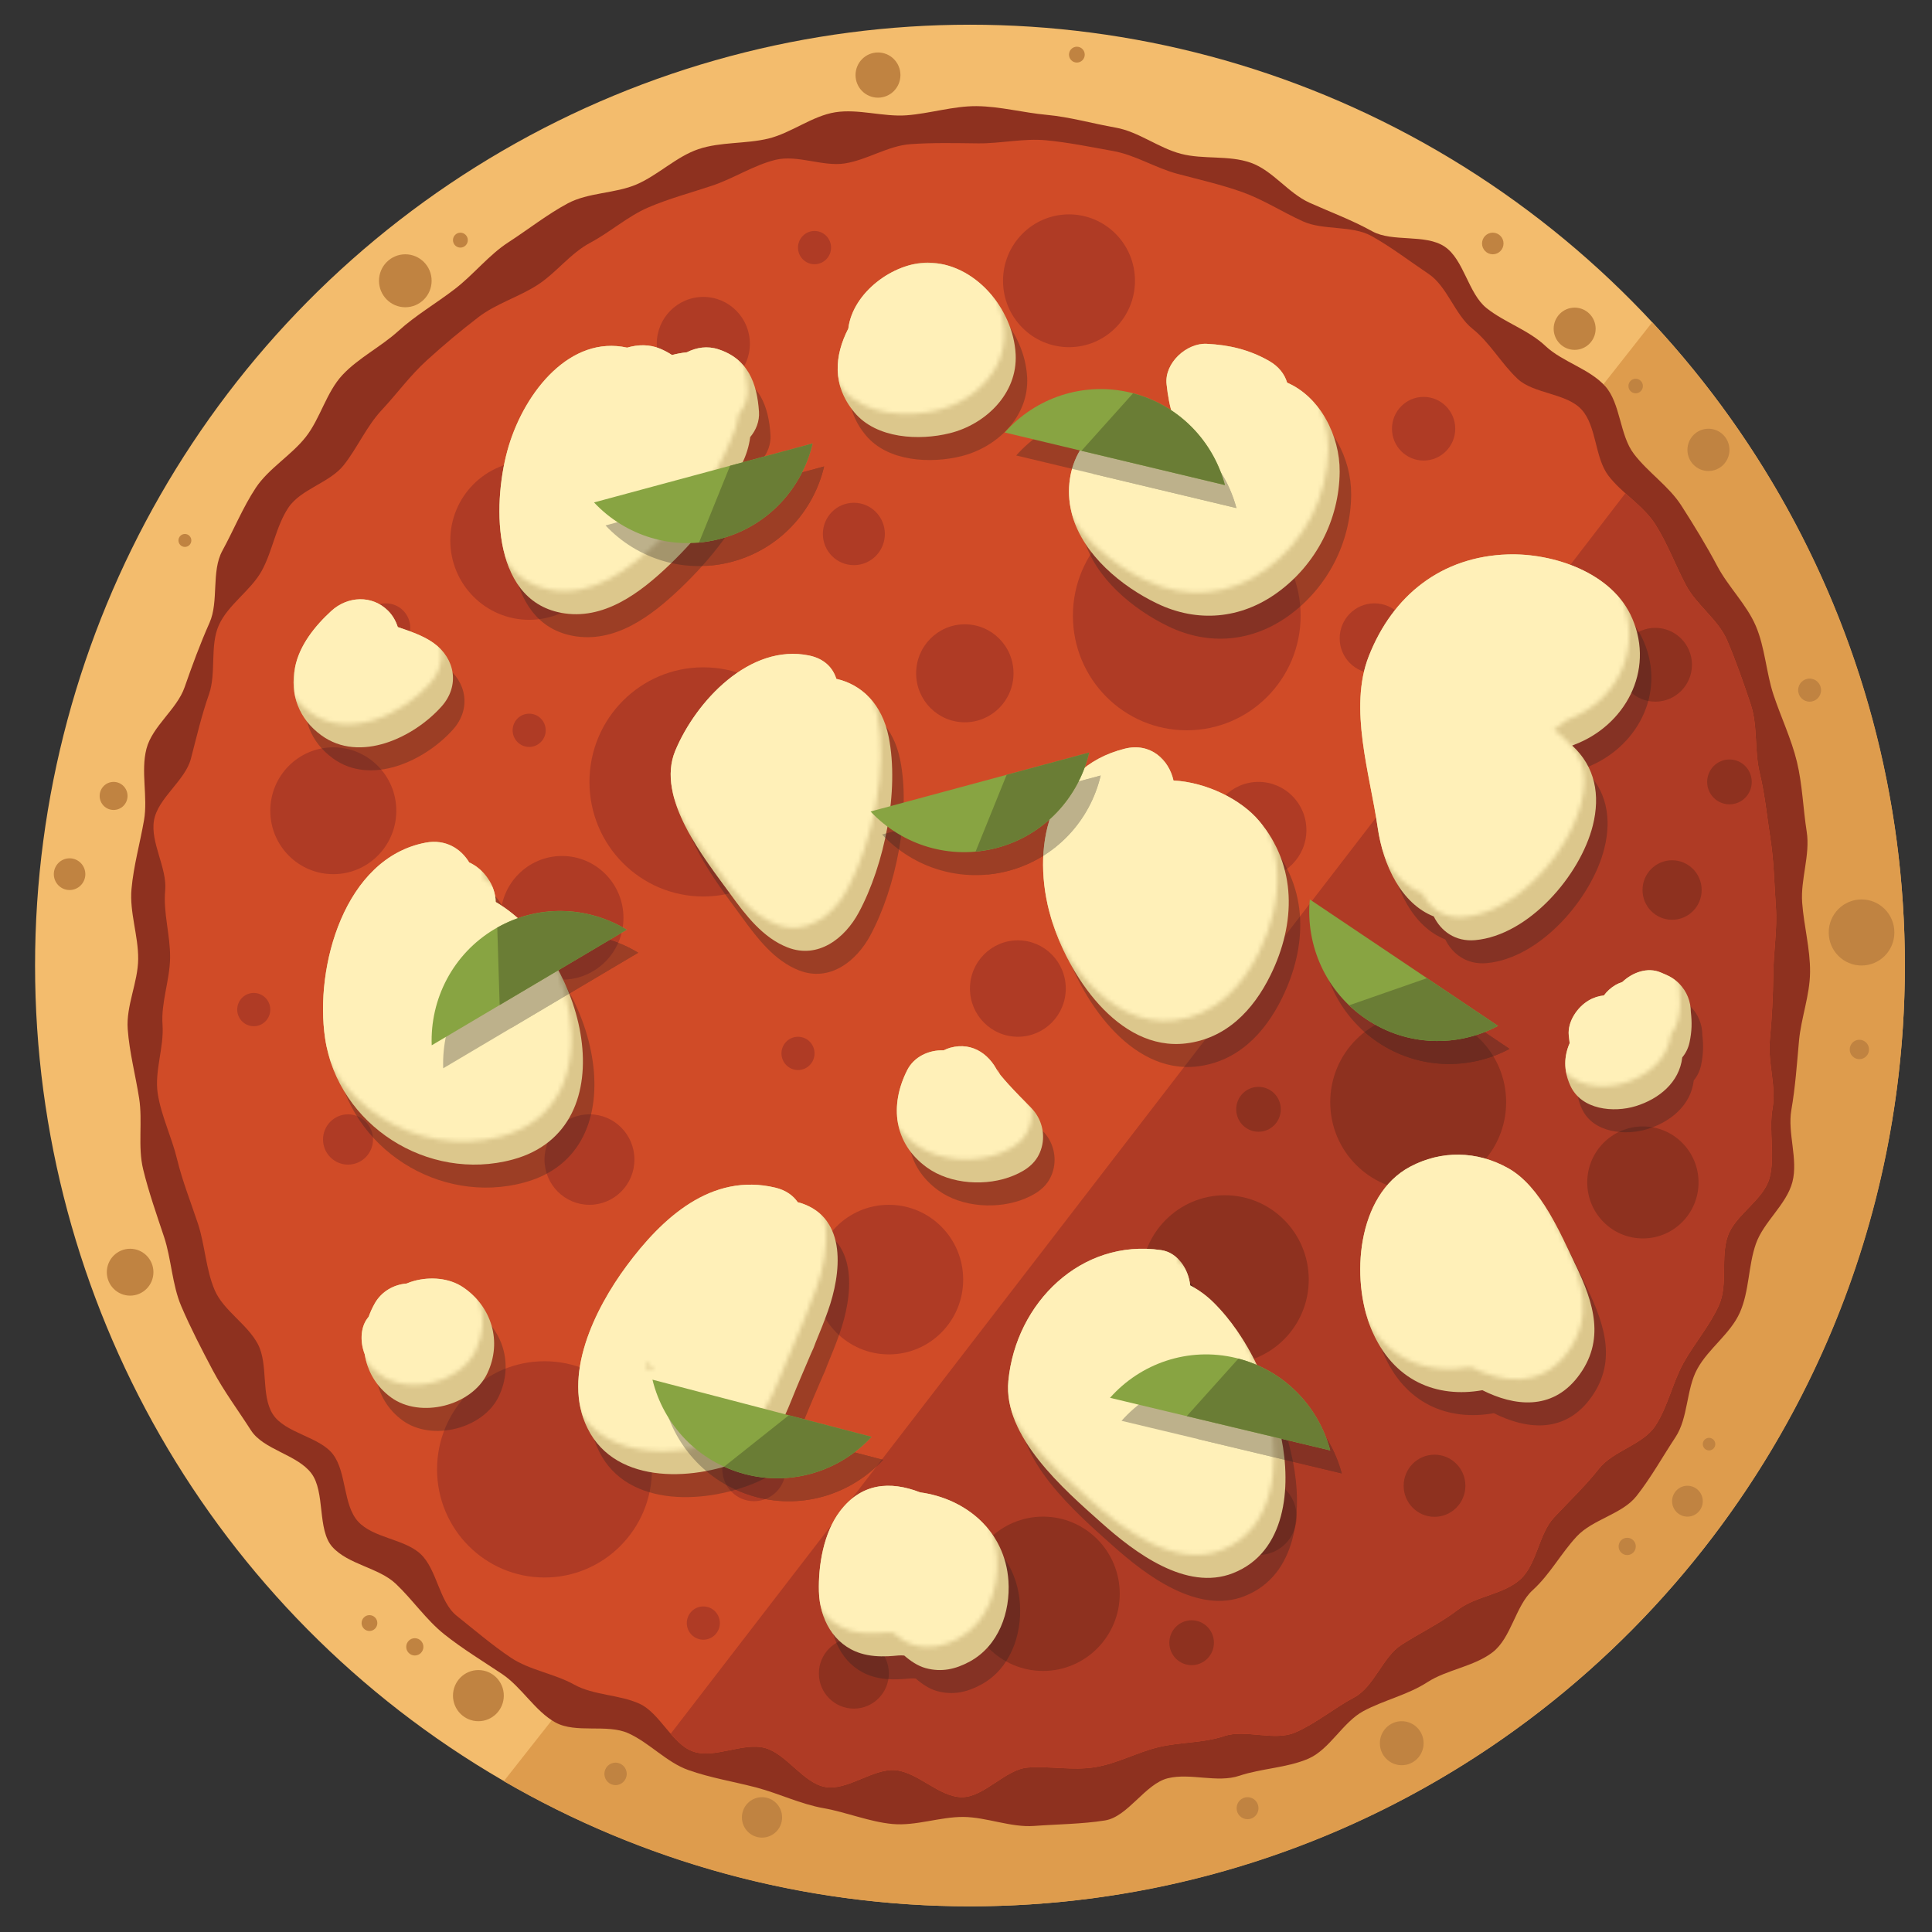 <?xml version="1.0" encoding="utf-8"?>
<!-- Generator: Adobe Illustrator 16.0.0, SVG Export Plug-In . SVG Version: 6.00 Build 0)  -->
<!DOCTYPE svg PUBLIC "-//W3C//DTD SVG 1.1//EN" "http://www.w3.org/Graphics/SVG/1.1/DTD/svg11.dtd">
<svg version="1.1" id="Ebene_1" xmlns="http://www.w3.org/2000/svg" xmlns:xlink="http://www.w3.org/1999/xlink" x="0px" y="0px"
	 width="450px" height="450px" viewBox="0 0 450 450" enable-background="new 0 0 450 450" xml:space="preserve">
<rect x="0" y="0" width="450" height="450" fill="#333333" stroke="none"/>
<g>
	<g>
		<g>
			<g>
				<ellipse fill="#F3BC6D" cx="225.923" cy="224.886" rx="217.757" ry="219.132"/>
				<path fill="#DE9C4D" d="M384.824,75.076L117.346,414.874c31.962,18.539,69.037,29.145,108.576,29.145
					c120.264,0,217.758-98.108,217.758-219.132C443.68,166.944,421.321,114.261,384.824,75.076z"/>
			</g>
			<g>
				<ellipse fill="#C08341" cx="111.427" cy="394.946" rx="5.919" ry="5.957"/>
				<ellipse fill="#C08341" cx="96.618" cy="383.583" rx="2.001" ry="2.014"/>
				<ellipse fill="#C08341" cx="86.055" cy="378.043" rx="1.835" ry="1.846"/>
				<ellipse fill="#C08341" cx="366.766" cy="76.572" rx="4.888" ry="4.918"/>
				<ellipse fill="#C08341" cx="347.698" cy="56.711" rx="2.502" ry="2.519"/>
				<ellipse fill="#C08341" cx="204.499" cy="17.485" rx="5.23" ry="5.265"/>
				<ellipse fill="#C08341" cx="250.823" cy="12.725" rx="1.834" ry="1.847"/>
				<ellipse fill="#C08341" cx="94.405" cy="65.398" rx="6.129" ry="6.167"/>
				<ellipse fill="#C08341" cx="107.235" cy="55.933" rx="1.728" ry="1.739"/>
				<ellipse fill="#C08341" cx="16.206" cy="203.611" rx="3.67" ry="3.693"/>
				<ellipse fill="#C08341" cx="26.46" cy="185.387" rx="3.247" ry="3.268"/>
				<ellipse fill="#C08341" cx="43.065" cy="125.88" rx="1.501" ry="1.51"/>
				<ellipse fill="#C08341" cx="30.308" cy="296.319" rx="5.428" ry="5.461"/>
				<ellipse fill="#C08341" cx="177.485" cy="423.307" rx="4.68" ry="4.709"/>
				<ellipse fill="#C08341" cx="143.374" cy="413.172" rx="2.601" ry="2.618"/>
				<ellipse fill="#C08341" cx="326.49" cy="406.028" rx="5.094" ry="5.127"/>
				<path fill="#C08341" d="M293.128,421.165c0,1.416-1.141,2.565-2.548,2.565c-1.41,0-2.551-1.149-2.551-2.565
					c0-1.42,1.141-2.567,2.551-2.567C291.988,418.597,293.128,419.745,293.128,421.165z"/>
				<ellipse fill="#C08341" cx="379.007" cy="360.191" rx="2.002" ry="2.015"/>
				<ellipse fill="#C08341" cx="393.036" cy="349.657" rx="3.573" ry="3.596"/>
				<ellipse fill="#C08341" cx="398.068" cy="336.365" rx="1.458" ry="1.467"/>
				<ellipse fill="#C08341" cx="433.591" cy="217.191" rx="7.647" ry="7.695"/>
				<ellipse fill="#C08341" cx="421.493" cy="160.745" rx="2.67" ry="2.686"/>
				<ellipse fill="#C08341" cx="433.083" cy="244.441" rx="2.247" ry="2.261"/>
				<ellipse fill="#C08341" cx="397.93" cy="104.784" rx="4.894" ry="4.924"/>
				<ellipse fill="#C08341" cx="380.977" cy="89.913" rx="1.685" ry="1.696"/>
			</g>
			<g>
				<path fill="#8E311F" d="M105.97,67.294c4.345-3.35,7.913-7.922,12.436-10.852c4.595-2.978,9.066-6.514,13.818-9.061
					c4.816-2.584,11.109-2.289,16.063-4.435c5.007-2.167,9.282-6.485,14.401-8.208c5.163-1.739,11.088-1.183,16.337-2.474
					c5.285-1.3,10.172-5.265,15.516-6.112c5.37-0.854,11.209,1.11,16.609,0.706c5.417-0.404,10.898-2.177,16.314-2.133
					c5.431,0.047,10.914,1.531,16.314,2.025c5.401,0.496,10.713,2.033,16.058,2.972c5.34,0.939,9.973,4.725,15.226,6.102
					c5.241,1.375,11.143,0.272,16.268,2.083c5.109,1.803,8.721,7.08,13.682,9.313c4.939,2.219,9.833,4.007,14.598,6.649
					c4.733,2.624,12.337,0.543,16.874,3.576c4.494,3.008,5.493,10.92,9.769,14.325c4.226,3.369,9.743,5.073,13.725,8.83
					c3.931,3.706,10.228,5.27,13.896,9.348c3.608,4.014,3.347,11.382,6.674,15.755c3.329,4.374,8.171,7.526,11.083,12.078
					c2.959,4.621,5.82,9.283,8.351,14.068c2.566,4.847,6.846,8.958,8.977,13.942c2.154,5.039,2.417,10.913,4.13,16.065
					c1.729,5.199,4.155,10.262,5.438,15.544c1.291,5.32,1.444,10.942,2.29,16.319c0.847,5.404-1.459,11.088-1.058,16.521
					c0.4,5.45,1.884,10.72,1.838,16.171c-0.045,5.461-2.091,10.661-2.582,16.094c-0.491,5.436-0.845,10.671-1.777,16.048
					c-0.93,5.373,1.62,11.461,0.251,16.747c-1.369,5.274-6.719,9.275-8.517,14.434c-1.794,5.138-1.509,10.993-3.728,15.987
					c-2.205,4.969-7.296,8.344-9.918,13.141c-2.607,4.763-2.068,11.332-5.082,15.896c-2.989,4.524-5.674,9.391-9.061,13.689
					c-3.347,4.255-10.19,5.404-13.923,9.413c-3.682,3.952-6.225,8.843-10.28,12.53c-3.988,3.631-4.963,11.097-9.31,14.446
					c-4.345,3.35-10.677,4.05-15.2,6.978c-4.596,2.98-10.136,4.176-14.889,6.725c-4.817,2.582-7.87,8.943-12.825,11.09
					c-5.008,2.166-10.954,2.253-16.073,3.979c-5.163,1.738-11.421-0.71-16.67,0.584c-5.285,1.299-9.302,8.979-14.646,9.829
					c-5.369,0.853-11.097,0.876-16.497,1.278c-5.417,0.403-11.058-2.046-16.474-2.094c-5.428-0.045-11.094,2.139-16.492,1.645
					c-5.402-0.496-10.744-2.751-16.088-3.69c-5.34-0.937-10.399-3.432-15.652-4.812c-5.242-1.375-10.674-2.242-15.799-4.053
					c-5.108-1.805-9.077-6.363-14.041-8.597c-4.937-2.221-12.208,0.127-16.974-2.513c-4.733-2.623-7.859-8.233-12.396-11.267
					c-4.495-3.008-9.187-5.842-13.46-9.246c-4.228-3.371-7.359-8.051-11.341-11.807c-3.929-3.707-11.063-4.461-14.73-8.542
					c-3.608-4.013-1.597-12.809-4.925-17.182s-11.142-5.451-14.054-10.002c-2.96-4.625-6.362-9.191-8.896-13.977
					c-2.565-4.848-5.19-9.912-7.319-14.897c-2.156-5.039-2.306-11.015-4.019-16.167c-1.729-5.196-3.585-10.453-4.868-15.736
					c-1.292-5.316-0.088-11.154-0.933-16.531c-0.848-5.404-2.263-10.694-2.664-16.127c-0.402-5.45,2.392-10.876,2.437-16.327
					c0.046-5.463-2.045-10.88-1.554-16.314c0.492-5.435,1.984-10.655,2.917-16.033c0.931-5.372-0.806-11.34,0.565-16.625
					c1.366-5.275,7.086-9.168,8.883-14.325c1.792-5.139,3.594-10.043,5.811-15.036c2.207-4.971,0.358-11.962,2.982-16.757
					c2.607-4.764,4.761-10.076,7.774-14.64c2.989-4.525,8.282-7.572,11.667-11.875c3.347-4.252,4.79-10.412,8.523-14.419
					c3.682-3.957,8.995-6.584,13.049-10.273C96.789,73.45,101.627,70.644,105.97,67.294z"/>
				<path fill="#D04B27" d="M315.405,395.368c-4.662,2.479-8.976,6.112-13.738,8.166c-4.841,2.084-11.606-0.823-16.527,0.829
					c-4.987,1.673-10.296,1.354-15.343,2.589c-5.103,1.25-9.691,3.856-14.83,4.668c-5.182,0.814-10.349-0.306-15.54,0.072
					c-5.228,0.381-10.23,6.962-15.439,6.905c-5.235-0.056-10.186-5.795-15.379-6.283c-5.207-0.493-11.241,4.835-16.378,3.914
					c-5.148-0.922-9.05-7.765-14.101-9.108c-5.052-1.34-11.778,2.59-16.704,0.835c-4.92-1.753-7.729-8.977-12.496-11.136
					c-4.758-2.153-10.65-1.915-15.232-4.46c-4.564-2.539-10.373-3.344-14.728-6.267c-4.334-2.906-8.503-6.477-12.609-9.752
					c-4.077-3.259-4.551-10.74-8.375-14.355c-3.792-3.581-11.103-3.712-14.621-7.636c-3.475-3.883-2.62-11.39-5.802-15.6
					c-3.142-4.155-11.207-4.914-14.038-9.378c-2.787-4.396-0.99-11.587-3.454-16.277c-2.462-4.69-8.037-7.827-10.075-12.62
					c-2.074-4.871-2.248-10.498-3.89-15.45c-1.665-5.019-3.631-9.932-4.86-15.013c-1.242-5.134-3.696-10.1-4.504-15.27
					c-0.812-5.215,1.491-10.809,1.115-16.033c-0.377-5.259,1.704-10.403,1.759-15.647c0.057-5.269-1.63-10.428-1.144-15.659
					c0.488-5.24-3.512-11.179-2.599-16.349c0.914-5.181,7.249-9.226,8.581-14.305c1.334-5.086,2.477-10.086,4.222-15.044
					c1.742-4.952,0.153-11.293,2.298-16.09c2.141-4.793,7.457-8.054,9.989-12.663c2.523-4.593,3.282-10.296,6.186-14.682
					c2.889-4.362,9.657-5.802,12.915-9.934c3.234-4.103,5.272-8.998,8.863-12.846c3.563-3.816,6.608-8.045,10.512-11.582
					c3.856-3.501,7.81-6.83,11.994-10.033c4.128-3.162,9.3-4.643,13.74-7.489c4.369-2.804,7.64-7.364,12.302-9.842
					c4.66-2.48,8.742-6.167,13.506-8.219c4.839-2.085,10-3.437,14.921-5.089c4.989-1.673,9.67-4.769,14.716-6.004
					c5.102-1.252,11.036,1.645,16.172,0.834c5.183-0.816,10.043-4.103,15.233-4.483c5.228-0.377,10.534-0.246,15.746-0.188
					c5.234,0.058,10.659-1.209,15.852-0.719c5.21,0.49,10.51,1.579,15.648,2.5c5.148,0.92,9.912,3.969,14.962,5.309
					c5.053,1.344,10.184,2.503,15.109,4.255c4.92,1.755,9.382,4.669,14.152,6.826c4.757,2.157,11.376,0.861,15.954,3.408
					c4.564,2.537,8.95,5.913,13.309,8.833c4.336,2.909,6.112,9.496,10.22,12.775c4.077,3.255,6.644,8.013,10.468,11.629
					c3.789,3.583,11.475,3.318,14.988,7.245c3.479,3.882,3.001,11.103,6.179,15.314c3.145,4.155,8.134,6.936,10.965,11.403
					c2.785,4.394,4.609,9.362,7.074,14.053c2.463,4.69,7.581,8.118,9.623,12.911c2.071,4.869,3.868,10,5.511,14.949
					c1.664,5.021,0.837,10.808,2.067,15.889c1.243,5.135,1.728,10.352,2.532,15.521c0.813,5.215,0.871,10.412,1.246,15.637
					c0.378,5.26-0.533,10.39-0.589,15.635c-0.058,5.267-0.325,10.316-0.813,15.542c-0.487,5.24,1.539,10.738,0.625,15.906
					c-0.913,5.181,0.651,11.06-0.683,16.141c-1.331,5.084-7.976,8.563-9.722,13.521c-1.742,4.955,0.077,11.337-2.068,16.138
					c-2.139,4.79-5.785,8.934-8.317,13.543c-2.522,4.593-3.629,10.204-6.532,14.591c-2.888,4.364-9.822,5.784-13.08,9.915
					c-3.236,4.103-6.909,7.56-10.502,11.408c-3.561,3.814-3.944,10.865-7.846,14.401c-3.857,3.499-10.328,3.864-14.511,7.067
					c-4.13,3.16-8.741,5.333-13.18,8.181C322.042,385.925,320.066,392.886,315.405,395.368z"/>
				<path fill="#AF3B25" d="M413.038,226.766c0.056-5.245,0.967-10.375,0.589-15.635c-0.375-5.225-0.433-10.422-1.246-15.637
					c-0.805-5.17-1.289-10.387-2.532-15.521c-1.23-5.081-0.403-10.867-2.067-15.889c-1.643-4.949-3.439-10.08-5.511-14.949
					c-2.042-4.793-7.16-8.221-9.623-12.911c-2.465-4.691-4.289-9.659-7.074-14.053c-1.804-2.846-4.478-5.007-6.997-7.274
					c-57.796,75.278-175.831,228.53-222.361,288.932c1.571,1.805,3.217,3.418,5.209,4.127c4.926,1.755,11.651-2.175,16.704-0.835
					c5.05,1.344,8.952,8.187,14.101,9.108c5.138,0.921,11.171-4.407,16.378-3.914c5.194,0.488,10.144,6.228,15.379,6.283
					c5.209,0.057,10.212-6.524,15.439-6.905c5.191-0.378,10.358,0.742,15.54-0.072c5.139-0.812,9.728-3.418,14.83-4.668
					c5.047-1.234,10.355-0.916,15.343-2.589c4.921-1.652,11.687,1.255,16.527-0.829c4.763-2.054,9.076-5.687,13.738-8.166
					c4.661-2.481,6.638-9.443,11.005-12.248c4.438-2.848,9.05-5.021,13.18-8.181c4.183-3.203,10.653-3.568,14.511-7.067
					c3.901-3.536,4.285-10.587,7.846-14.401c3.593-3.849,7.266-7.306,10.502-11.408c3.258-4.131,10.192-5.551,13.08-9.915
					c2.903-4.387,4.01-9.998,6.532-14.591c2.532-4.609,6.179-8.753,8.317-13.543c2.146-4.801,0.326-11.183,2.068-16.138
					c1.746-4.958,8.391-8.437,9.722-13.521c1.334-5.081-0.23-10.96,0.683-16.141c0.914-5.168-1.112-10.666-0.625-15.906
					C412.713,237.083,412.981,232.033,413.038,226.766z"/>
				<g>
					<ellipse fill="#AF3B25" cx="123.254" cy="125.88" rx="18.372" ry="18.485"/>
					<ellipse fill="#AF3B25" cx="163.818" cy="182.121" rx="26.521" ry="26.689"/>
					<ellipse fill="#AF3B25" cx="276.421" cy="143.411" rx="26.521" ry="26.688"/>
					<ellipse fill="#AF3B25" cx="248.989" cy="65.398" rx="15.368" ry="15.465"/>
					<path fill="#AF3B25" d="M206.101,124.369c0,4.011-3.233,7.263-7.219,7.263c-3.986,0-7.219-3.252-7.219-7.263
						c0-4.015,3.233-7.266,7.219-7.266C202.868,117.103,206.101,120.355,206.101,124.369z"/>
					<path fill="#AF3B25" d="M236.068,156.823c0,6.304-5.078,11.414-11.342,11.414c-6.263,0-11.34-5.11-11.34-11.414
						c0-6.301,5.077-11.411,11.34-11.411C230.99,145.412,236.068,150.522,236.068,156.823z"/>
					<path fill="#AF3B25" d="M92.308,188.839c0,8.158-6.569,14.771-14.675,14.771c-8.107,0-14.677-6.613-14.677-14.771
						c0-8.155,6.57-14.768,14.677-14.768C85.739,174.071,92.308,180.684,92.308,188.839z"/>
					<ellipse fill="#AF3B25" cx="89.891" cy="146.239" rx="5.671" ry="5.706"/>
					<ellipse fill="#AF3B25" cx="137.297" cy="270.085" rx="10.471" ry="10.537"/>
					<ellipse fill="#AF3B25" cx="81.061" cy="265.405" rx="5.82" ry="5.857"/>
					<path fill="#AF3B25" d="M145.214,213.778c0,7.957-6.409,14.407-14.313,14.407c-7.906,0-14.316-6.45-14.316-14.407
						c0-7.953,6.41-14.403,14.316-14.403C138.805,199.374,145.214,205.824,145.214,213.778z"/>
					<ellipse fill="#AF3B25" cx="207.032" cy="298.043" rx="17.312" ry="17.421"/>
					<ellipse fill="#AF3B25" cx="237.08" cy="230.252" rx="11.158" ry="11.228"/>
					<ellipse fill="#AF3B25" cx="293.129" cy="193.348" rx="11.158" ry="11.23"/>
					<ellipse fill="#AF3B25" cx="126.826" cy="342.244" rx="25.028" ry="25.185"/>
					<ellipse fill="#AF3B25" cx="175.616" cy="342.244" rx="7.366" ry="7.413"/>
					<ellipse fill="#AF3B25" cx="331.584" cy="99.858" rx="7.367" ry="7.414"/>
					<ellipse fill="#AF3B25" cx="320.131" cy="148.678" rx="8.095" ry="8.147"/>
					<ellipse fill="#AF3B25" cx="163.819" cy="80.071" rx="10.843" ry="10.913"/>
					<ellipse fill="#AF3B25" cx="185.869" cy="245.356" rx="3.851" ry="3.874"/>
					<ellipse fill="#AF3B25" cx="123.253" cy="170.102" rx="3.851" ry="3.874"/>
					<ellipse fill="#AF3B25" cx="189.719" cy="57.672" rx="3.851" ry="3.874"/>
					<ellipse fill="#AF3B25" cx="59.105" cy="235.152" rx="3.851" ry="3.874"/>
					<ellipse fill="#AF3B25" cx="163.818" cy="378.043" rx="3.851" ry="3.874"/>
					<ellipse fill="#8E311F" cx="242.952" cy="371.224" rx="17.859" ry="17.972"/>
					<path fill="#8E311F" d="M207.031,389.771c0,4.527-3.648,8.199-8.149,8.199s-8.15-3.672-8.15-8.199
						c0-4.531,3.648-8.203,8.15-8.203S207.031,385.24,207.031,389.771z"/>
					<ellipse fill="#8E311F" cx="277.553" cy="382.62" rx="5.193" ry="5.226"/>
					<ellipse fill="#8E311F" cx="293.129" cy="258.378" rx="5.193" ry="5.226"/>
					<ellipse fill="#8E311F" cx="402.824" cy="182.121" rx="5.192" ry="5.225"/>
					<ellipse fill="#8E311F" cx="285.308" cy="298.043" rx="19.524" ry="19.647"/>
					<ellipse fill="#8E311F" cx="293.13" cy="353.253" rx="8.878" ry="8.935"/>
					<ellipse fill="#8E311F" cx="334.128" cy="346.06" rx="7.191" ry="7.237"/>
					<ellipse fill="#8E311F" cx="330.324" cy="256.727" rx="20.485" ry="20.613"/>
					<ellipse fill="#8E311F" cx="382.661" cy="275.413" rx="12.962" ry="13.044"/>
					<ellipse fill="#8E311F" cx="389.462" cy="207.304" rx="6.888" ry="6.93"/>
					<ellipse fill="#8E311F" cx="385.548" cy="154.835" rx="8.542" ry="8.596"/>
				</g>
			</g>
			<g>
				<g>
					<g opacity="0.3">
						<path fill="#231F20" d="M177.417,107.16c1.367-1.631,2.188-3.691,2.045-5.882c-0.442-6.726-2.601-12.313-9.417-14.55
							c-2.63-0.863-5.139-0.449-7.382,0.682c-1.183,0.123-2.337,0.336-3.461,0.634c-0.841-0.556-1.773-1.059-2.817-1.493
							c-2.459-1.023-5.101-0.967-7.64-0.225c-13.148-2.906-23.693,10.065-27.573,22.9c-3.687,12.201-4.398,35.623,12.107,38.847
							c9.945,1.941,18.56-4.664,25.345-11.167c6.834-6.55,13.338-14.609,16.887-23.57
							C176.474,111.412,177.128,109.339,177.417,107.16z"/>
						<path fill="#231F20" d="M118.131,215.442c-0.033-3.866-2.711-7.649-6.169-9.212c-1.93-3.206-5.505-5.474-10.128-4.606
							c-18.906,3.557-25.922,28.923-23.432,45.592c3.024,20.237,23.931,33.57,43.708,28.215
							C149.232,268.08,138.839,227.535,118.131,215.442z"/>
						<path fill="#231F20" d="M209.674,177.018c-1.559-7.784-6.418-12.248-12.198-13.547c-0.79-2.567-2.805-4.706-6.337-5.435
							c-13.8-2.848-26.355,10.603-31.176,22.176c-4.609,11.067,6.805,25.099,12.875,33.454c3.538,4.874,7.537,10.124,13.28,12.36
							c7.104,2.771,13.339-2.103,16.577-8.118C208.715,206.723,212.182,189.528,209.674,177.018z"/>
						<path fill="#231F20" d="M302.47,94.476c-0.582-1.957-1.925-3.761-4.228-5.07c-4.604-2.618-9.244-3.704-14.502-3.969
							c-4.688-0.236-9.877,4.473-9.344,9.402c0.297,2.733,0.725,5.212,1.602,7.819c0.038,0.111,0.063,0.195,0.098,0.297
							c-3.443,0.139-7.362-0.674-10.642-0.173c-10.872,1.658-15.853,12.662-12.995,22.704c2.617,9.194,11.504,16.487,19.742,20.442
							c9.392,4.512,19.464,3.625,27.977-2.526c9.011-6.508,14.444-17.017,14.535-28.168C314.78,106.811,310.14,97.819,302.47,94.476
							z"/>
						<path fill="#231F20" d="M218.772,66.534c-7.954-0.023-17.471,6.908-18.509,15.356c-3.22,6.257-3.844,13.224,1.428,19.531
							c5.137,6.143,15.094,6.607,22.218,4.837c8.35-2.075,15.812-9.239,15.333-18.399C238.692,77.287,229.709,66.565,218.772,66.534
							z"/>
						<path fill="#231F20" d="M295.951,196.563c-4.26-5.063-12.336-9.01-19.946-9.415c-1.049-4.764-5.297-8.933-11.377-7.402
							c-18.057,4.543-21.859,23.43-17.155,39.358c3.869,13.103,15.588,31.158,31.404,29.285c9.354-1.104,15.696-7.699,19.732-15.91
							C304.521,220.458,304.811,207.088,295.951,196.563z"/>
						<path fill="#231F20" d="M195.515,310.724c3.061-8.604,4.679-21.567-6.281-25.148c-0.248-0.081-0.495-0.128-0.74-0.194
							c-1.084-1.573-2.787-2.816-5.213-3.396c-14.943-3.57-26.429,7.095-34.699,18.28c-7.338,9.93-15.1,25.532-9.053,37.777
							c6.671,13.51,25.672,12.188,37.255,6.957c5.506-2.489,8.189-8.399,10.288-13.651c1.446-3.623,3.011-7.198,4.536-10.792
							c0.406-0.829,0.764-1.673,1.051-2.531C193.662,315.612,194.638,313.188,195.515,310.724z M156.022,327.953
							c0.483,0.659,1.024,1.276,1.616,1.853h-0.012C155.739,329.741,155.843,329.44,156.022,327.953z"/>
						<path fill="#231F20" d="M301.141,340.344c-2.271-11.304-7.621-23.544-15.889-31.684c-1.652-1.626-3.465-2.909-5.354-3.896
							c-0.396-3.79-2.88-7.662-6.754-8.229c-18.589-2.731-33.85,12.237-35.598,30.45c-1.249,13.003,12.945,25.279,21.703,33.089
							c7.662,6.833,19.707,16.001,30.625,11.699C302.271,366.887,303.435,351.76,301.141,340.344z"/>
						<path fill="#231F20" d="M322.057,314.864c5.066,12.237,15.36,16.172,25.895,14.297c7.493,3.772,16.122,4.711,22.144-2.99
							c6.689-8.561,3.756-17.449-0.443-26.172c-3.595-7.469-8.122-18.333-15.735-22.575c-7.259-4.045-15.515-4.179-22.78-0.325
							C318.681,283.706,317.251,303.249,322.057,314.864z"/>
						<path fill="#231F20" d="M323.561,198.056c1.283,8.935,5.548,17.792,13.073,20.759c1.636,3.36,4.979,5.939,9.646,5.517
							c12.495-1.135,24.494-15.112,27.396-26.701c1.767-7.054,0.575-13.693-4.825-18.627c0.144-0.053,0.287-0.103,0.43-0.158
							c11.858-4.449,18.836-17.164,13.591-29.409c-4.583-10.703-18.407-15.308-29.078-14.944
							c-15.292,0.527-26.694,9.43-32.304,23.714C316.742,170.292,321.779,185.662,323.561,198.056z"/>
						<path fill="#231F20" d="M237.561,373.576c-0.784-11.729-10.06-19.19-20.554-20.618c-7.033-2.728-13.711-2.18-18.697,4.415
							c-3.792,5.016-5.051,12.544-4.888,18.67c0.169,6.353,3.403,12.415,9.694,14.393c2.054,0.646,4.28,0.787,6.423,0.695
							c0.805-0.033,1.61-0.117,2.413-0.184c0.499-0.042,0.963-0.019,1.344,0.02c1.432,1.245,3.146,2.425,4.978,2.924
							c3.712,1.007,6.978,0.271,10.297-1.537C235.285,388.693,238.047,380.855,237.561,373.576z"/>
						<path fill="#231F20" d="M242.897,263.45c-1.799-1.813-3.588-3.633-5.317-5.518c-0.657-0.716-1.285-1.458-1.906-2.208
							c-0.027-0.037-0.051-0.071-0.083-0.115c-0.442-0.627-1.158-2.4-0.077,0.349c-1.872-4.761-6.179-8.038-11.492-6.565
							c-0.53,0.146-1.051,0.356-1.554,0.613c-3.391-0.136-6.881,1.449-8.478,4.602c-4.161,8.218-3.142,17.058,4.549,22.65
							c5.53,4.022,14.043,4.494,20.237,1.904c3.119-1.303,5.576-3.101,6.525-6.564C246.185,269.36,245.253,265.822,242.897,263.45z"
							/>
						<path fill="#231F20" d="M103.653,155.117c-2.45-1.739-5.48-2.739-8.326-3.708c-0.446-1.415-1.196-2.726-2.239-3.775
							c-3.732-3.754-9.444-3.439-13.214,0c-3.797,3.468-7.478,8.014-8.483,13.221c-1.223,6.341,0.92,11.951,6.109,15.752
							c8.991,6.59,21.612,0.506,28.043-6.723C109.798,165.101,108.727,158.721,103.653,155.117z"/>
						<path fill="#231F20" d="M110.514,305.172c-3.25-2.188-7.659-2.466-11.337-1.479c-0.629,0.168-1.232,0.383-1.813,0.627
							c-2.976,0.233-5.821,1.852-7.382,4.596c-0.575,1.01-1.046,2.054-1.429,3.119c-0.116,0.154-0.238,0.307-0.352,0.462
							c-1.655,2.259-1.604,5.679-0.572,8.286c0.6,3.891,2.61,7.496,6.165,10.081c6.789,4.937,18.792,1.978,22.402-5.656
							C119.686,317.826,117.209,309.678,110.514,305.172z"/>
						<path fill="#231F20" d="M396.507,241.045c-0.02-2.393-0.914-4.776-2.698-6.561c-1.412-1.411-2.566-1.886-4.374-2.644
							c-2.988-1.246-6.457-0.048-8.867,2.229c-0.558,0.194-1.107,0.425-1.638,0.736c-1.113,0.656-1.982,1.482-2.669,2.408
							c-1.216,0.129-2.399,0.488-3.559,1.174c-2.63,1.549-4.939,4.913-4.628,8.117c0.061,0.614,0.132,1.221,0.21,1.818
							c-1.285,2.977-1.497,6.288,0.162,9.916c2.579,5.643,10.106,6.343,15.268,4.743c5.365-1.661,10.132-5.52,10.795-11.333
							c0.807-0.973,1.411-2.153,1.704-3.541C396.749,245.557,396.791,243.495,396.507,241.045z"/>
					</g>
					<g>
						<g>
							<path fill="#DCC78C" d="M174.739,101.804c1.367-1.631,2.188-3.691,2.045-5.882c-0.442-6.726-2.601-12.313-9.417-14.55
								c-2.63-0.863-5.139-0.449-7.382,0.682c-1.183,0.123-2.337,0.336-3.461,0.634c-0.841-0.556-1.773-1.059-2.817-1.493
								c-2.459-1.023-5.101-0.967-7.64-0.225c-13.148-2.906-23.693,10.065-27.573,22.9c-3.687,12.201-4.398,35.623,12.107,38.847
								c9.945,1.941,18.56-4.664,25.345-11.167c6.834-6.55,13.338-14.609,16.887-23.57
								C173.797,106.057,174.45,103.984,174.739,101.804z"/>
							<path fill="#DCC78C" d="M115.453,210.087c-0.033-3.866-2.711-7.649-6.169-9.212c-1.93-3.206-5.505-5.474-10.128-4.606
								c-18.906,3.557-25.922,28.923-23.432,45.592c3.024,20.237,23.931,33.57,43.708,28.215
								C146.554,262.724,136.161,222.18,115.453,210.087z"/>
							<path fill="#DCC78C" d="M206.996,171.663c-1.559-7.784-6.418-12.248-12.198-13.547c-0.79-2.567-2.805-4.706-6.337-5.435
								c-13.8-2.848-26.355,10.603-31.176,22.176c-4.609,11.067,6.805,25.099,12.875,33.454c3.538,4.874,7.537,10.124,13.28,12.36
								c7.104,2.771,13.339-2.103,16.577-8.118C206.037,201.368,209.505,184.173,206.996,171.663z"/>
							<path fill="#DCC78C" d="M299.792,89.121c-0.582-1.957-1.925-3.761-4.228-5.07c-4.604-2.618-9.244-3.704-14.502-3.969
								c-4.688-0.236-9.877,4.473-9.344,9.402c0.297,2.733,0.725,5.212,1.602,7.819c0.038,0.111,0.063,0.195,0.098,0.297
								c-3.443,0.139-7.362-0.674-10.642-0.173c-10.872,1.658-15.853,12.662-12.995,22.704c2.617,9.194,11.504,16.487,19.742,20.442
								c9.392,4.512,19.464,3.625,27.977-2.526c9.011-6.508,14.444-17.017,14.535-28.168
								C312.102,101.456,307.462,92.463,299.792,89.121z"/>
							<path fill="#DCC78C" d="M216.094,61.178c-7.954-0.023-17.471,6.908-18.509,15.356c-3.22,6.257-3.844,13.224,1.428,19.531
								c5.137,6.143,15.094,6.607,22.218,4.837c8.35-2.075,15.812-9.239,15.333-18.399C236.014,71.931,227.031,61.21,216.094,61.178
								z"/>
							<path fill="#DCC78C" d="M293.274,191.208c-4.26-5.063-12.336-9.01-19.946-9.415c-1.049-4.764-5.297-8.933-11.377-7.402
								c-18.057,4.543-21.859,23.43-17.155,39.358c3.869,13.103,15.588,31.158,31.404,29.285c9.354-1.104,15.696-7.699,19.732-15.91
								C301.843,215.103,302.133,201.732,293.274,191.208z"/>
							<path fill="#DCC78C" d="M192.838,305.369c3.061-8.604,4.679-21.567-6.281-25.148c-0.248-0.081-0.495-0.128-0.74-0.194
								c-1.084-1.573-2.787-2.816-5.213-3.396c-14.943-3.57-26.429,7.095-34.699,18.28c-7.338,9.93-15.1,25.532-9.053,37.777
								c6.671,13.51,25.672,12.188,37.255,6.957c5.506-2.489,8.189-8.399,10.288-13.651c1.446-3.623,3.011-7.198,4.536-10.792
								c0.406-0.829,0.764-1.673,1.051-2.531C190.984,310.257,191.961,307.833,192.838,305.369z M153.344,322.597
								c0.483,0.659,1.024,1.276,1.616,1.853h-0.012C153.061,324.385,153.165,324.085,153.344,322.597z"/>
							<path fill="#DCC78C" d="M298.463,334.988c-2.271-11.304-7.621-23.544-15.889-31.684c-1.652-1.626-3.465-2.909-5.354-3.896
								c-0.396-3.79-2.88-7.662-6.754-8.229c-18.589-2.731-33.85,12.237-35.598,30.45c-1.249,13.003,12.945,25.279,21.703,33.089
								c7.662,6.833,19.707,16.001,30.625,11.699C299.593,361.532,300.757,346.404,298.463,334.988z"/>
							<path fill="#DCC78C" d="M319.379,309.509c5.066,12.237,15.36,16.172,25.895,14.297c7.493,3.772,16.122,4.711,22.144-2.99
								c6.689-8.561,3.756-17.449-0.443-26.172c-3.595-7.469-8.122-18.333-15.735-22.575c-7.259-4.045-15.515-4.179-22.78-0.325
								C316.003,278.35,314.573,297.893,319.379,309.509z"/>
							<path fill="#DCC78C" d="M320.883,192.701c1.283,8.935,5.548,17.792,13.073,20.759c1.636,3.36,4.979,5.939,9.646,5.517
								c12.495-1.135,24.494-15.112,27.396-26.701c1.767-7.054,0.575-13.693-4.825-18.627c0.144-0.053,0.287-0.103,0.43-0.158
								c11.858-4.449,18.836-17.164,13.591-29.409c-4.583-10.703-18.407-15.308-29.078-14.944
								c-15.292,0.527-26.694,9.43-32.304,23.714C314.065,164.936,319.101,180.306,320.883,192.701z"/>
							<path fill="#DCC78C" d="M234.883,368.22c-0.784-11.729-10.06-19.19-20.554-20.618c-7.033-2.728-13.711-2.18-18.697,4.415
								c-3.792,5.016-5.051,12.544-4.888,18.67c0.169,6.353,3.403,12.415,9.694,14.393c2.054,0.646,4.28,0.787,6.423,0.695
								c0.805-0.033,1.61-0.117,2.413-0.184c0.499-0.042,0.963-0.019,1.344,0.02c1.432,1.245,3.146,2.425,4.978,2.924
								c3.712,1.007,6.978,0.271,10.297-1.537C232.608,383.338,235.369,375.5,234.883,368.22z"/>
							<path fill="#DCC78C" d="M240.219,258.094c-1.799-1.813-3.588-3.633-5.317-5.518c-0.657-0.716-1.285-1.458-1.906-2.208
								c-0.027-0.037-0.051-0.071-0.083-0.115c-0.442-0.627-1.158-2.4-0.077,0.349c-1.872-4.761-6.179-8.038-11.492-6.565
								c-0.53,0.146-1.051,0.356-1.554,0.613c-3.391-0.136-6.881,1.449-8.478,4.602c-4.161,8.218-3.142,17.058,4.549,22.65
								c5.53,4.022,14.043,4.494,20.237,1.904c3.119-1.303,5.576-3.101,6.525-6.564
								C243.507,264.005,242.575,260.467,240.219,258.094z"/>
							<path fill="#DCC78C" d="M100.975,149.761c-2.45-1.739-5.48-2.739-8.326-3.708c-0.446-1.415-1.196-2.726-2.239-3.775
								c-3.732-3.754-9.444-3.439-13.214,0c-3.797,3.468-7.478,8.014-8.483,13.221c-1.223,6.341,0.92,11.951,6.109,15.752
								c8.991,6.59,21.612,0.506,28.043-6.723C107.12,159.745,106.049,153.365,100.975,149.761z"/>
							<path fill="#DCC78C" d="M107.836,299.816c-3.25-2.188-7.659-2.466-11.337-1.479c-0.629,0.168-1.232,0.383-1.813,0.627
								c-2.976,0.233-5.821,1.852-7.382,4.596c-0.575,1.01-1.046,2.054-1.429,3.119c-0.116,0.154-0.238,0.307-0.352,0.462
								c-1.655,2.259-1.604,5.679-0.572,8.286c0.6,3.891,2.61,7.496,6.165,10.081c6.789,4.937,18.792,1.978,22.402-5.656
								C117.008,312.47,114.531,304.323,107.836,299.816z"/>
							<path fill="#DCC78C" d="M393.829,235.689c-0.02-2.393-0.914-4.776-2.698-6.561c-1.412-1.411-2.566-1.886-4.374-2.644
								c-2.988-1.246-6.457-0.048-8.867,2.229c-0.558,0.194-1.107,0.425-1.638,0.736c-1.113,0.656-1.982,1.482-2.669,2.408
								c-1.216,0.129-2.399,0.488-3.559,1.174c-2.63,1.549-4.939,4.913-4.628,8.117c0.061,0.614,0.132,1.221,0.21,1.818
								c-1.285,2.977-1.497,6.288,0.162,9.916c2.579,5.643,10.106,6.343,15.268,4.743c5.365-1.661,10.132-5.52,10.795-11.333
								c0.807-0.973,1.411-2.153,1.704-3.541C394.072,240.202,394.114,238.139,393.829,235.689z"/>
						</g>
					</g>
				</g>
				<defs>
					<filter id="Adobe_OpacityMaskFilter" filterUnits="userSpaceOnUse" x="68.378" y="61.178" width="325.625" height="327.811">
						<feColorMatrix  type="matrix" values="1 0 0 0 0  0 1 0 0 0  0 0 1 0 0  0 0 0 1 0"/>
					</filter>
				</defs>
				<mask maskUnits="userSpaceOnUse" x="68.378" y="61.178" width="325.625" height="327.811" id="SVGID_1_">
					<g filter="url(#Adobe_OpacityMaskFilter)">
						<g>
							<path fill="#FFFFFF" d="M172.071,96.432c1.367-1.632,2.188-3.691,2.043-5.881c-0.443-6.726-2.6-12.313-9.418-14.551
								c-2.628-0.862-5.139-0.448-7.38,0.682c-1.184,0.123-2.337,0.336-3.46,0.635c-0.842-0.556-1.774-1.06-2.818-1.493
								c-2.461-1.022-5.102-0.968-7.641-0.225c-13.148-2.907-23.692,10.065-27.573,22.899c-3.687,12.201-4.397,35.624,12.109,38.847
								c9.944,1.942,18.559-4.664,25.344-11.167c6.835-6.55,13.338-14.608,16.886-23.569
								C171.128,100.684,171.782,98.612,172.071,96.432z"/>
							<path fill="#FFFFFF" d="M112.783,204.715c-0.033-3.867-2.711-7.648-6.168-9.213c-1.93-3.205-5.505-5.474-10.128-4.605
								c-18.907,3.557-25.923,28.923-23.432,45.591c3.024,20.238,23.931,33.572,43.708,28.215
								C143.885,257.352,133.492,216.808,112.783,204.715z"/>
							<path fill="#FFFFFF" d="M204.327,166.29c-1.56-7.783-6.419-12.248-12.198-13.546c-0.79-2.568-2.805-4.706-6.337-5.436
								c-13.799-2.849-26.356,10.603-31.175,22.177c-4.609,11.067,6.803,25.098,12.873,33.452
								c3.54,4.875,7.537,10.123,13.282,12.361c7.103,2.77,13.339-2.104,16.577-8.12C203.367,195.995,206.836,178.8,204.327,166.29z
								"/>
							<path fill="#FFFFFF" d="M297.123,83.749c-0.582-1.958-1.925-3.762-4.227-5.071c-4.605-2.618-9.245-3.704-14.504-3.968
								c-4.688-0.237-9.876,4.472-9.343,9.401c0.297,2.733,0.725,5.212,1.602,7.82c0.037,0.109,0.063,0.193,0.098,0.297
								c-3.443,0.139-7.362-0.675-10.642-0.174c-10.871,1.658-15.854,12.662-12.995,22.704c2.616,9.194,11.503,16.486,19.742,20.442
								c9.39,4.512,19.464,3.625,27.977-2.526c9.01-6.508,14.443-17.017,14.534-28.168
								C309.431,96.083,304.792,87.091,297.123,83.749z"/>
							<path fill="#FFFFFF" d="M213.426,55.806c-7.954-0.023-17.471,6.907-18.51,15.357c-3.218,6.256-3.843,13.223,1.43,19.529
								c5.136,6.144,15.092,6.608,22.216,4.836c8.35-2.074,15.812-9.238,15.332-18.399
								C233.346,66.559,224.362,55.838,213.426,55.806z"/>
							<path fill="#FFFFFF" d="M290.605,185.835c-4.26-5.063-12.337-9.01-19.947-9.414c-1.048-4.765-5.298-8.932-11.375-7.404
								c-18.058,4.544-21.861,23.431-17.157,39.359c3.868,13.104,15.589,31.158,31.404,29.285
								c9.354-1.104,15.696-7.699,19.734-15.909C299.174,209.73,299.463,196.36,290.605,185.835z"/>
							<path fill="#FFFFFF" d="M190.169,299.997c3.061-8.604,4.679-21.567-6.282-25.148c-0.248-0.081-0.494-0.129-0.741-0.193
								c-1.084-1.574-2.787-2.818-5.214-3.397c-14.942-3.571-26.428,7.096-34.697,18.281c-7.34,9.928-15.1,25.531-9.054,37.776
								c6.671,13.51,25.673,12.188,37.256,6.957c5.505-2.49,8.189-8.4,10.288-13.651c1.446-3.623,3.009-7.198,4.534-10.792
								c0.408-0.829,0.766-1.674,1.053-2.531C188.316,304.885,189.291,302.46,190.169,299.997z M150.673,317.226
								c0.485,0.658,1.026,1.274,1.618,1.852c0,0-0.008,0-0.013,0C150.393,319.012,150.496,318.714,150.673,317.226z"/>
							<path fill="#FFFFFF" d="M295.794,329.615c-2.271-11.303-7.621-23.542-15.889-31.683c-1.653-1.626-3.464-2.908-5.353-3.896
								c-0.397-3.791-2.882-7.662-6.755-8.229c-18.588-2.73-33.85,12.237-35.6,30.45c-1.247,13.003,12.947,25.279,21.704,33.089
								c7.662,6.833,19.707,16.002,30.626,11.699C296.924,356.159,298.087,341.031,295.794,329.615z"/>
							<path fill="#FFFFFF" d="M316.711,304.136c5.065,12.237,15.359,16.172,25.894,14.296c7.494,3.772,16.122,4.712,22.143-2.991
								c6.689-8.559,3.757-17.448-0.443-26.171c-3.594-7.467-8.122-18.333-15.733-22.575c-7.26-4.045-15.515-4.178-22.782-0.325
								C313.332,272.978,311.905,292.521,316.711,304.136z"/>
							<path fill="#FFFFFF" d="M318.214,187.328c1.283,8.935,5.548,17.793,13.074,20.76c1.634,3.361,4.978,5.939,9.646,5.518
								c12.494-1.136,24.491-15.112,27.396-26.702c1.766-7.054,0.373-11.896-6.416-16.944c0.142-0.052,2.99-2.235,3.133-2.287
								c11.857-4.452,17.722-16.718,12.479-28.963c-4.584-10.703-18.406-15.309-29.077-14.944
								c-15.293,0.527-26.694,9.43-32.307,23.714C311.396,159.564,316.431,174.934,318.214,187.328z"/>
							<path fill="#FFFFFF" d="M232.214,362.849c-0.786-11.729-10.06-19.192-20.555-20.618c-7.033-2.729-13.711-2.181-18.696,4.414
								c-3.792,5.016-5.051,12.544-4.888,18.669c0.168,6.354,3.403,12.415,9.692,14.395c2.055,0.645,4.281,0.786,6.424,0.694
								c0.803-0.034,1.609-0.118,2.412-0.184c0.5-0.042,0.964-0.019,1.344,0.018c1.432,1.247,3.146,2.427,4.98,2.926
								c3.711,1.008,6.977,0.271,10.296-1.537C229.938,377.967,232.699,370.129,232.214,362.849z"/>
							<path fill="#FFFFFF" d="M237.549,252.721c-1.798-1.813-3.588-3.633-5.316-5.516c-0.658-0.717-1.286-1.459-1.906-2.209
								c-0.027-0.036-0.053-0.071-0.083-0.115c-0.442-0.627-1.16-2.4-0.077,0.349c-1.872-4.762-6.18-8.038-11.493-6.566
								c-0.53,0.147-1.049,0.357-1.555,0.613c-3.389-0.136-6.879,1.448-8.476,4.603c-4.163,8.218-3.142,17.059,4.547,22.65
								c5.531,4.021,14.042,4.493,20.238,1.905c3.119-1.305,5.578-3.102,6.524-6.567
								C240.837,258.632,239.906,255.093,237.549,252.721z"/>
							<path fill="#FFFFFF" d="M98.306,144.389c-2.45-1.74-5.482-2.739-8.326-3.709c-0.446-1.414-1.197-2.726-2.239-3.774
								c-3.732-3.754-9.445-3.439-13.214,0c-3.798,3.466-7.479,8.013-8.483,13.221c-1.224,6.34,0.92,11.951,6.109,15.752
								c8.991,6.589,21.612,0.506,28.042-6.724C104.451,154.373,103.38,147.993,98.306,144.389z"/>
							<path fill="#FFFFFF" d="M105.166,294.444c-3.249-2.188-7.658-2.467-11.335-1.479c-0.63,0.167-1.232,0.382-1.813,0.627
								c-2.976,0.232-5.821,1.852-7.382,4.596c-0.575,1.01-1.047,2.054-1.43,3.119c-0.115,0.154-0.237,0.307-0.35,0.461
								c-1.655,2.259-1.604,5.68-0.572,8.287c0.598,3.891,2.608,7.497,6.164,10.08c6.79,4.938,18.793,1.979,22.402-5.654
								C114.338,307.098,111.863,298.951,105.166,294.444z"/>
							<path fill="#FFFFFF" d="M391.159,230.317c-0.019-2.393-0.913-4.777-2.697-6.561c-1.413-1.411-2.565-1.887-4.375-2.645
								c-2.987-1.246-6.456-0.047-8.867,2.23c-0.559,0.193-1.106,0.424-1.637,0.737c-1.114,0.656-1.983,1.482-2.669,2.409
								c-1.217,0.128-2.399,0.487-3.561,1.171c-2.628,1.552-4.938,4.914-4.626,8.12c0.06,0.613,0.132,1.219,0.211,1.817
								c-1.286,2.978-1.497,6.287,0.16,9.916c2.58,5.642,10.106,6.343,15.267,4.743c5.367-1.661,10.133-5.521,10.796-11.332
								c0.808-0.975,1.412-2.154,1.704-3.543C391.404,234.829,391.445,232.767,391.159,230.317z"/>
						</g>
					</g>
				</mask>
				<g mask="url(#SVGID_1_)">
					<path fill="#FFF0B8" d="M174.739,101.804c1.367-1.631,2.188-3.691,2.045-5.882c-0.442-6.726-2.601-12.313-9.417-14.55
						c-2.63-0.863-5.139-0.449-7.382,0.682c-1.183,0.123-2.337,0.336-3.461,0.634c-0.841-0.556-1.773-1.059-2.817-1.493
						c-2.459-1.023-5.101-0.967-7.64-0.225c-13.148-2.906-23.693,10.065-27.573,22.9c-3.687,12.201-4.398,35.623,12.107,38.847
						c9.945,1.941,18.56-4.664,25.345-11.167c6.834-6.55,13.338-14.609,16.887-23.57
						C173.797,106.057,174.45,103.984,174.739,101.804z"/>
					<path fill="#FFF0B8" d="M115.453,210.087c-0.033-3.866-2.711-7.649-6.169-9.212c-1.93-3.206-5.505-5.474-10.128-4.606
						c-18.906,3.557-25.922,28.923-23.432,45.592c3.024,20.237,23.931,33.57,43.708,28.215
						C146.554,262.724,136.161,222.18,115.453,210.087z"/>
					<path fill="#FFF0B8" d="M206.996,171.663c-1.559-7.784-6.418-12.248-12.198-13.547c-0.79-2.567-2.805-4.706-6.337-5.435
						c-13.8-2.848-26.355,10.603-31.176,22.176c-4.609,11.067,6.805,25.099,12.875,33.454c3.538,4.874,7.537,10.124,13.28,12.36
						c7.104,2.771,13.339-2.103,16.577-8.118C206.037,201.368,209.505,184.173,206.996,171.663z"/>
					<path fill="#FFF0B8" d="M299.792,89.121c-0.582-1.957-1.925-3.761-4.228-5.07c-4.604-2.618-9.244-3.704-14.502-3.969
						c-4.688-0.236-9.877,4.473-9.344,9.402c0.297,2.733,0.725,5.212,1.602,7.819c0.038,0.111,0.063,0.195,0.098,0.297
						c-3.443,0.139-7.362-0.674-10.642-0.173c-10.872,1.658-15.853,12.662-12.995,22.704c2.617,9.194,11.504,16.487,19.742,20.442
						c9.392,4.512,19.464,3.625,27.977-2.526c9.011-6.508,14.444-17.017,14.535-28.168
						C312.102,101.456,307.462,92.463,299.792,89.121z"/>
					<path fill="#FFF0B8" d="M216.094,61.178c-7.954-0.023-17.471,6.908-18.509,15.356c-3.22,6.257-3.844,13.224,1.428,19.531
						c5.137,6.143,15.094,6.607,22.218,4.837c8.35-2.075,15.812-9.239,15.333-18.399C236.014,71.931,227.031,61.21,216.094,61.178z"
						/>
					<path fill="#FFF0B8" d="M293.274,191.208c-4.26-5.063-12.336-9.01-19.946-9.415c-1.049-4.764-5.297-8.933-11.377-7.402
						c-18.057,4.543-21.859,23.43-17.155,39.358c3.869,13.103,15.588,31.158,31.404,29.285c9.354-1.104,15.696-7.699,19.732-15.91
						C301.843,215.103,302.133,201.732,293.274,191.208z"/>
					<path fill="#FFF0B8" d="M192.838,305.369c3.061-8.604,4.679-21.567-6.281-25.148c-0.248-0.081-0.495-0.128-0.74-0.194
						c-1.084-1.573-2.787-2.816-5.213-3.396c-14.943-3.57-26.429,7.095-34.699,18.28c-7.338,9.93-15.1,25.532-9.053,37.777
						c6.671,13.51,25.672,12.188,37.255,6.957c5.506-2.489,8.189-8.399,10.288-13.651c1.446-3.623,3.011-7.198,4.536-10.792
						c0.406-0.829,0.764-1.673,1.051-2.531C190.984,310.257,191.961,307.833,192.838,305.369z M153.344,322.597
						c0.483,0.659,1.024,1.276,1.616,1.853h-0.012C153.061,324.385,153.165,324.085,153.344,322.597z"/>
					<path fill="#FFF0B8" d="M298.463,334.988c-2.271-11.304-7.621-23.544-15.889-31.684c-1.652-1.626-3.465-2.909-5.354-3.896
						c-0.396-3.79-2.88-7.662-6.754-8.229c-18.589-2.731-33.85,12.237-35.598,30.45c-1.249,13.003,12.945,25.279,21.703,33.089
						c7.662,6.833,19.707,16.001,30.625,11.699C299.593,361.532,300.757,346.404,298.463,334.988z"/>
					<path fill="#FFF0B8" d="M319.379,309.509c5.066,12.237,15.36,16.172,25.895,14.297c7.493,3.772,16.122,4.711,22.144-2.99
						c6.689-8.561,3.756-17.449-0.443-26.172c-3.595-7.469-8.122-18.333-15.735-22.575c-7.259-4.045-15.515-4.179-22.78-0.325
						C316.003,278.35,314.573,297.893,319.379,309.509z"/>
					<path fill="#FFF0B8" d="M320.883,192.701c1.283,8.935,5.548,17.792,13.073,20.759c1.636,3.36,4.979,5.939,9.646,5.517
						c12.495-1.135,24.494-15.112,27.396-26.701c1.767-7.054,0.575-13.693-4.825-18.627c0.144-0.053,0.287-0.103,0.43-0.158
						c11.858-4.449,18.836-17.164,13.591-29.409c-4.583-10.703-18.407-15.308-29.078-14.944
						c-15.292,0.527-26.694,9.43-32.304,23.714C314.065,164.936,319.101,180.306,320.883,192.701z"/>
					<path fill="#FFF0B8" d="M234.883,368.22c-0.784-11.729-10.06-19.19-20.554-20.618c-7.033-2.728-13.711-2.18-18.697,4.415
						c-3.792,5.016-5.051,12.544-4.888,18.67c0.169,6.353,3.403,12.415,9.694,14.393c2.054,0.646,4.28,0.787,6.423,0.695
						c0.805-0.033,1.61-0.117,2.413-0.184c0.499-0.042,0.963-0.019,1.344,0.02c1.432,1.245,3.146,2.425,4.978,2.924
						c3.712,1.007,6.978,0.271,10.297-1.537C232.608,383.338,235.369,375.5,234.883,368.22z"/>
					<path fill="#FFF0B8" d="M240.219,258.094c-1.799-1.813-3.588-3.633-5.317-5.518c-0.657-0.716-1.285-1.458-1.906-2.208
						c-0.027-0.037-0.051-0.071-0.083-0.115c-0.442-0.627-1.158-2.4-0.077,0.349c-1.872-4.761-6.179-8.038-11.492-6.565
						c-0.53,0.146-1.051,0.356-1.554,0.613c-3.391-0.136-6.881,1.449-8.478,4.602c-4.161,8.218-3.142,17.058,4.549,22.65
						c5.53,4.022,14.043,4.494,20.237,1.904c3.119-1.303,5.576-3.101,6.525-6.564C243.507,264.005,242.575,260.467,240.219,258.094z
						"/>
					<path fill="#FFF0B8" d="M100.975,149.761c-2.45-1.739-5.48-2.739-8.326-3.708c-0.446-1.415-1.196-2.726-2.239-3.775
						c-3.732-3.754-9.444-3.439-13.214,0c-3.797,3.468-7.478,8.014-8.483,13.221c-1.223,6.341,0.92,11.951,6.109,15.752
						c8.991,6.59,21.612,0.506,28.043-6.723C107.12,159.745,106.049,153.365,100.975,149.761z"/>
					<path fill="#FFF0B8" d="M107.836,299.816c-3.25-2.188-7.659-2.466-11.337-1.479c-0.629,0.168-1.232,0.383-1.813,0.627
						c-2.976,0.233-5.821,1.852-7.382,4.596c-0.575,1.01-1.046,2.054-1.429,3.119c-0.116,0.154-0.238,0.307-0.352,0.462
						c-1.655,2.259-1.604,5.679-0.572,8.286c0.6,3.891,2.61,7.496,6.165,10.081c6.789,4.937,18.792,1.978,22.402-5.656
						C117.008,312.47,114.531,304.323,107.836,299.816z"/>
					<path fill="#FFF0B8" d="M393.829,235.689c-0.02-2.393-0.914-4.776-2.698-6.561c-1.412-1.411-2.566-1.886-4.374-2.644
						c-2.988-1.246-6.457-0.048-8.867,2.229c-0.558,0.194-1.107,0.425-1.638,0.736c-1.113,0.656-1.982,1.482-2.669,2.408
						c-1.216,0.129-2.399,0.488-3.559,1.174c-2.63,1.549-4.939,4.913-4.628,8.117c0.061,0.614,0.132,1.221,0.21,1.818
						c-1.285,2.977-1.497,6.288,0.162,9.916c2.579,5.643,10.106,6.343,15.268,4.743c5.365-1.661,10.132-5.52,10.795-11.333
						c0.807-0.973,1.411-2.153,1.704-3.541C394.072,240.202,394.114,238.139,393.829,235.689z"/>
				</g>
			</g>
		</g>
	</g>
	<g>
		<g opacity="0.3">
			<path fill="#231F20" d="M154.648,326.708c2.537,10.408,10.53,19.121,21.561,21.998c11.033,2.878,22.221-0.829,29.465-8.686
				L154.648,326.708z"/>
			<path fill="#231F20" d="M186.415,334.994l-15.059,11.97c1.542,0.703,3.158,1.299,4.853,1.742
				c11.033,2.878,22.221-0.829,29.465-8.686L186.415,334.994z"/>
			<path fill="#231F20" d="M141.037,122.383c7.308,7.798,18.527,11.411,29.535,8.441c11.008-2.969,18.928-11.746,21.38-22.177
				L141.037,122.383z"/>
			<path fill="#231F20" d="M172.733,113.833l-7.236,17.885c1.688-0.154,3.384-0.438,5.076-0.895
				c11.008-2.969,18.928-11.746,21.38-22.177L172.733,113.833z"/>
			<path fill="#231F20" d="M205.452,194.367c7.308,7.799,18.527,11.411,29.536,8.442c11.008-2.969,18.927-11.746,21.379-22.176
				L205.452,194.367z"/>
			<path fill="#231F20" d="M237.149,185.819l-7.236,17.885c1.688-0.155,3.383-0.438,5.076-0.895
				c11.008-2.969,18.927-11.746,21.379-22.176L237.149,185.819z"/>
			<path fill="#231F20" d="M307.757,214.852c-1.003,10.669,3.699,21.539,13.179,27.905s21.256,6.568,30.665,1.546L307.757,214.852z"
				/>
			<path fill="#231F20" d="M335.051,233.186l-18.132,6.321c1.229,1.175,2.559,2.272,4.017,3.25
				c9.479,6.366,21.256,6.568,30.665,1.546L335.051,233.186z"/>
			<path fill="#231F20" d="M287.986,118.34c-2.751-10.354-10.918-18.895-22.007-21.545c-11.09-2.649-22.2,1.288-29.282,9.294
				L287.986,118.34z"/>
			<path fill="#231F20" d="M254.568,110.358l33.418,7.982c-2.699-10.16-10.622-18.564-21.4-21.376L254.568,110.358z"/>
			<path fill="#231F20" d="M312.517,343.187c-2.751-10.354-10.919-18.897-22.008-21.547c-11.088-2.647-22.199,1.287-29.283,9.294
				L312.517,343.187z"/>
			<path fill="#231F20" d="M279.099,335.204l33.418,7.983c-2.7-10.162-10.623-18.564-21.4-21.376L279.099,335.204z"/>
			<path fill="#231F20" d="M148.652,221.906c-9.111-5.55-20.883-6.015-30.702-0.193c-9.82,5.821-15.124,16.405-14.719,27.116
				L148.652,221.906z"/>
			<path fill="#231F20" d="M119.057,239.448l29.595-17.542c-8.941-5.445-20.441-5.98-30.149-0.495L119.057,239.448z"/>
		</g>
		<g>
			<g>
				<g>
					<path fill="#88A442" d="M151.97,321.352c2.537,10.408,10.53,19.121,21.561,21.998c11.033,2.878,22.221-0.829,29.465-8.686
						L151.97,321.352z"/>
					<path fill="#6A7D35" d="M183.737,329.638l-15.059,11.97c1.542,0.703,3.158,1.299,4.853,1.742
						c11.033,2.878,22.221-0.829,29.465-8.686L183.737,329.638z"/>
				</g>
				<g>
					<path fill="#88A442" d="M138.36,117.027c7.308,7.798,18.527,11.411,29.535,8.441c11.008-2.969,18.928-11.746,21.38-22.177
						L138.36,117.027z"/>
					<path fill="#6A7D35" d="M170.055,108.478l-7.236,17.885c1.688-0.154,3.384-0.438,5.076-0.895
						c11.008-2.969,18.928-11.746,21.38-22.177L170.055,108.478z"/>
				</g>
				<g>
					<path fill="#88A442" d="M202.775,189.012c7.308,7.799,18.527,11.411,29.536,8.442c11.008-2.969,18.927-11.746,21.379-22.176
						L202.775,189.012z"/>
					<path fill="#6A7D35" d="M234.471,180.463l-7.236,17.885c1.688-0.155,3.383-0.438,5.076-0.895
						c11.008-2.969,18.927-11.746,21.379-22.176L234.471,180.463z"/>
				</g>
				<g>
					<path fill="#88A442" d="M305.079,209.497c-1.003,10.669,3.699,21.539,13.179,27.905s21.256,6.568,30.665,1.546L305.079,209.497
						z"/>
					<path fill="#6A7D35" d="M332.373,227.831l-18.132,6.321c1.229,1.175,2.559,2.272,4.017,3.25
						c9.479,6.366,21.256,6.568,30.665,1.546L332.373,227.831z"/>
				</g>
				<g>
					<path fill="#88A442" d="M285.308,112.985c-2.751-10.354-10.918-18.895-22.007-21.545c-11.09-2.649-22.2,1.288-29.282,9.294
						L285.308,112.985z"/>
					<path fill="#6A7D35" d="M251.89,105.002l33.418,7.982c-2.699-10.16-10.622-18.564-21.4-21.376L251.89,105.002z"/>
				</g>
				<g>
					<path fill="#88A442" d="M309.839,337.832c-2.751-10.354-10.919-18.897-22.008-21.547c-11.088-2.647-22.199,1.287-29.283,9.294
						L309.839,337.832z"/>
					<path fill="#6A7D35" d="M276.421,329.848l33.418,7.983c-2.7-10.162-10.623-18.564-21.4-21.376L276.421,329.848z"/>
				</g>
				<g>
					<path fill="#88A442" d="M145.974,216.55c-9.111-5.55-20.883-6.015-30.702-0.193c-9.82,5.821-15.124,16.405-14.719,27.116
						L145.974,216.55z"/>
					<path fill="#6A7D35" d="M116.38,234.093l29.595-17.542c-8.941-5.445-20.441-5.98-30.149-0.495L116.38,234.093z"/>
				</g>
			</g>
		</g>
	</g>
</g>
</svg>
